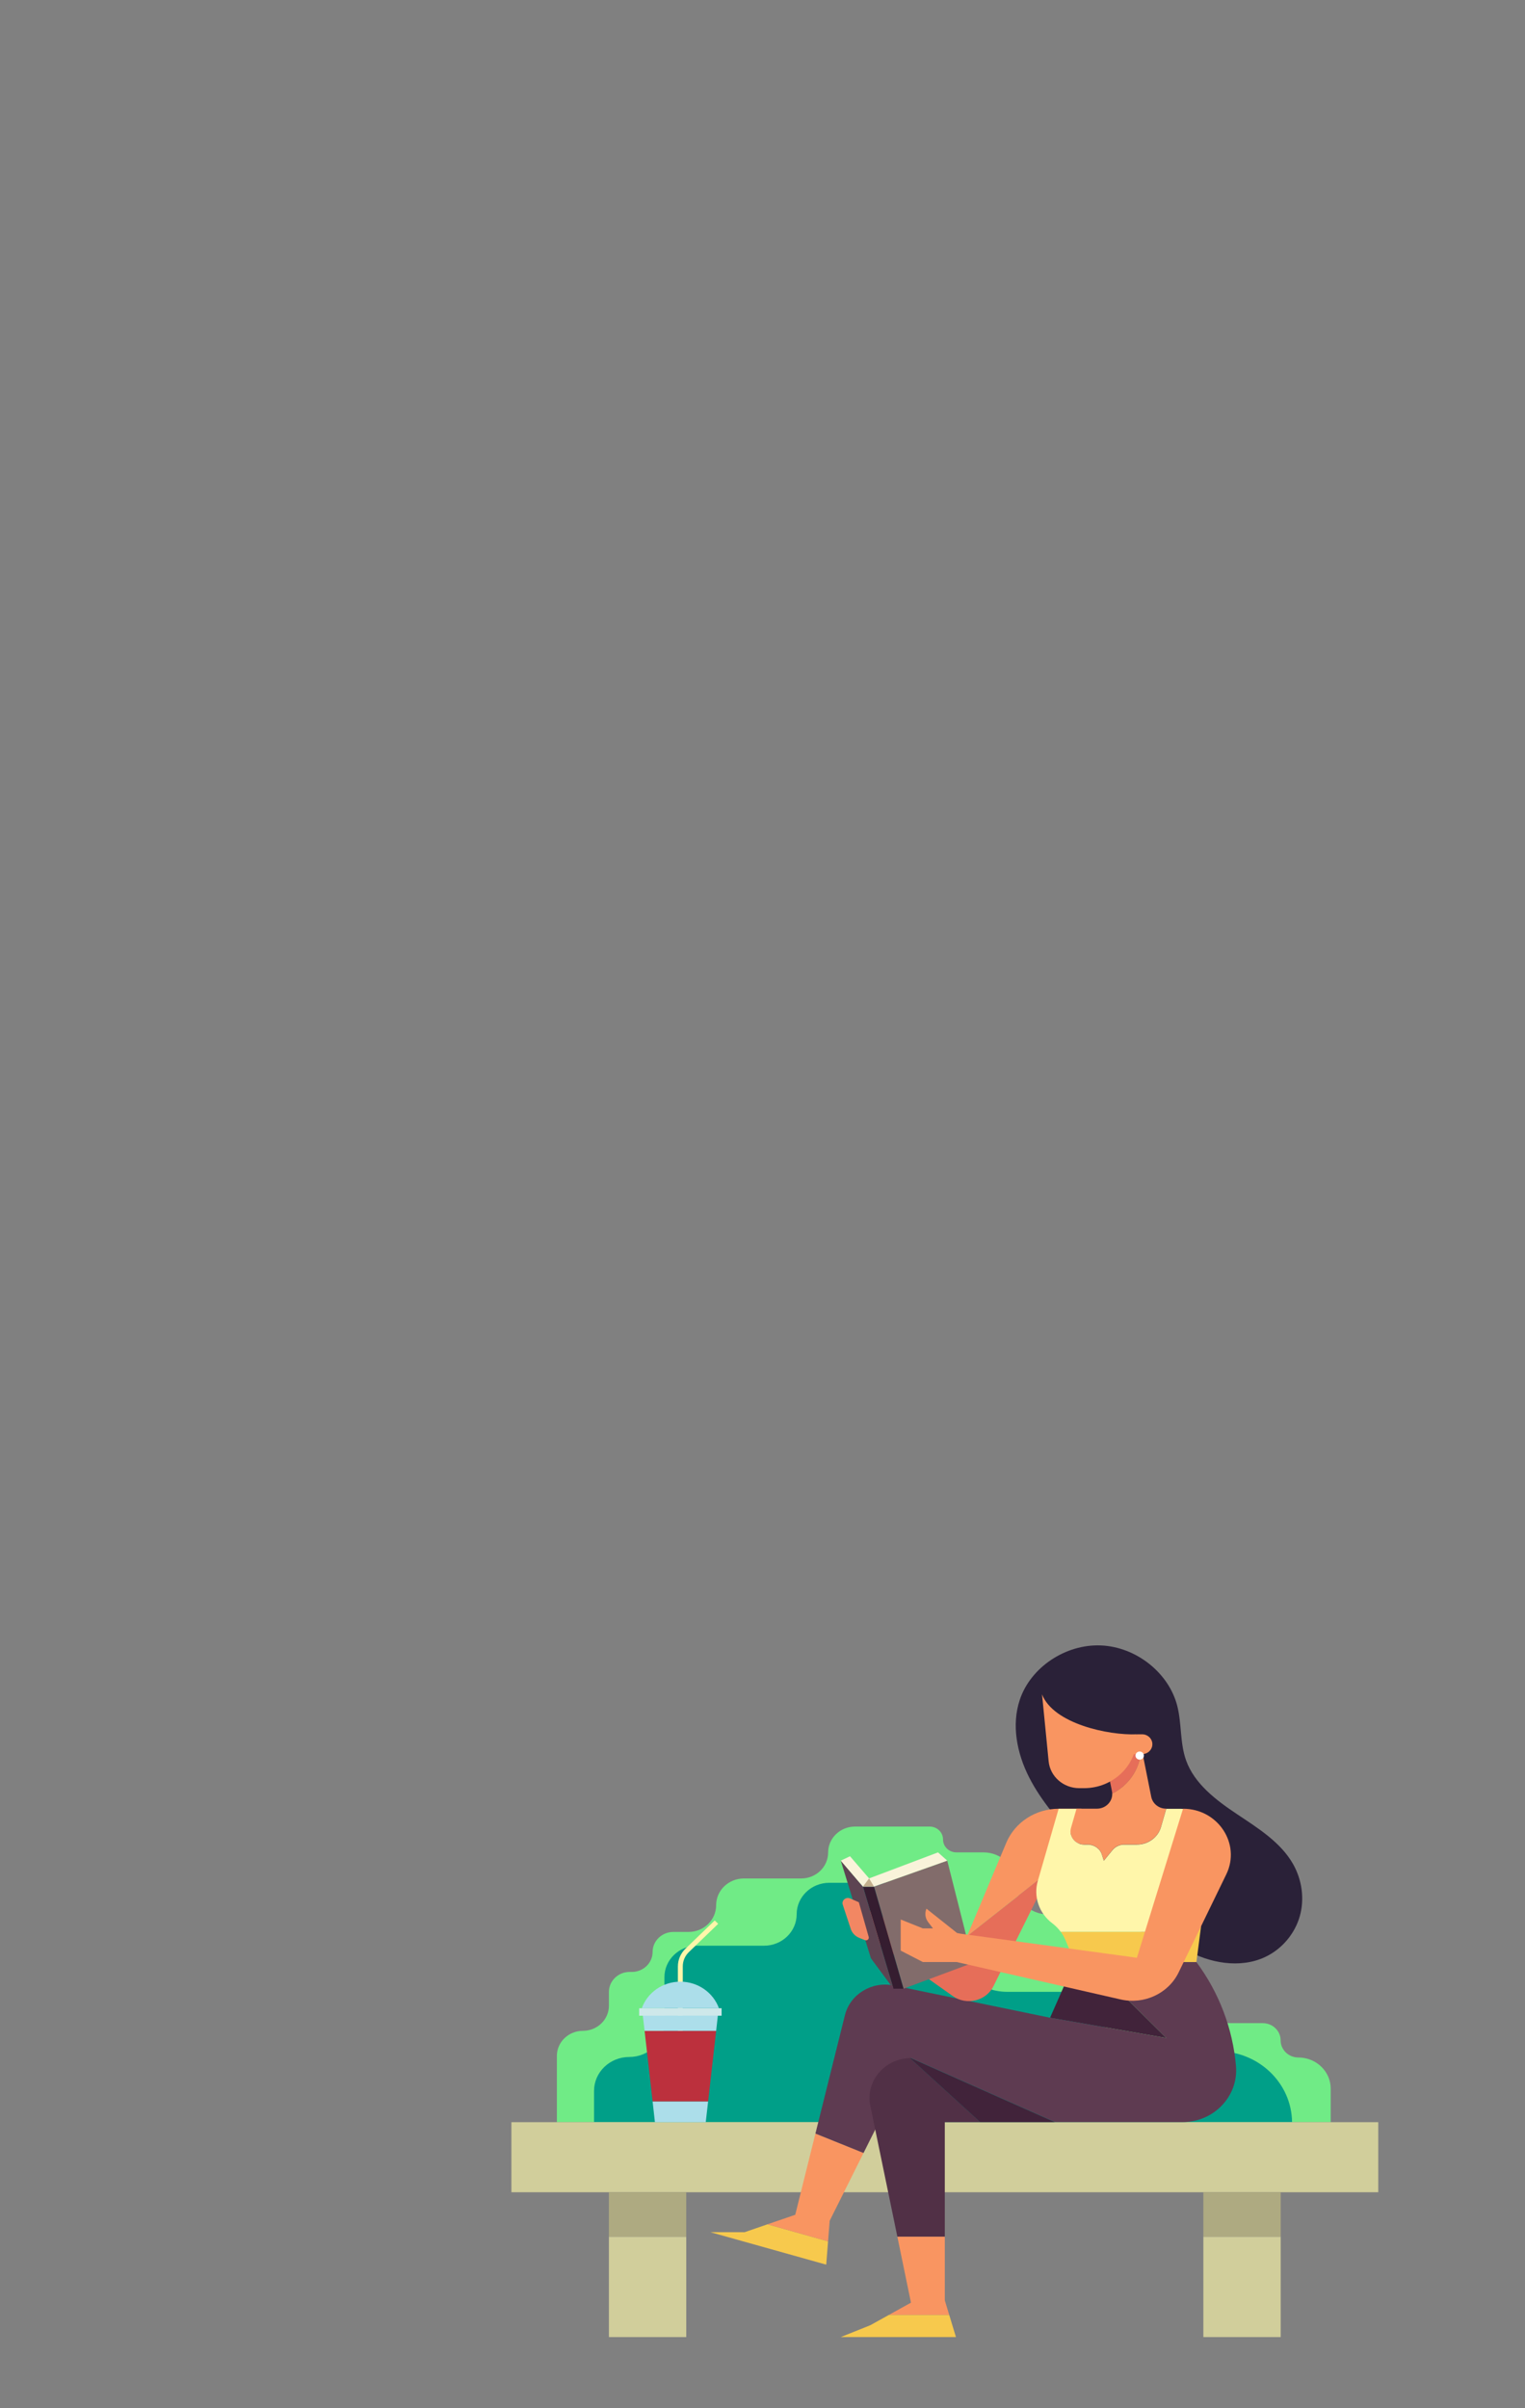 <?xml version="1.0" encoding="UTF-8" standalone="no"?>
<!-- Created with Inkscape (http://www.inkscape.org/) -->

<svg
   xmlns:dc="http://purl.org/dc/elements/1.1/"
   xmlns:cc="http://creativecommons.org/ns#"
   xmlns:rdf="http://www.w3.org/1999/02/22-rdf-syntax-ns#"
   xmlns:svg="http://www.w3.org/2000/svg"
   xmlns="http://www.w3.org/2000/svg"
   xmlns:xlink="http://www.w3.org/1999/xlink"
   xmlns:sodipodi="http://sodipodi.sourceforge.net/DTD/sodipodi-0.dtd"
   xmlns:inkscape="http://www.inkscape.org/namespaces/inkscape"
   width="475"
   height="750"
   viewBox="0 0 125.677 198.438"
   version="1.1"
   id="svg8"
   inkscape:version="0.92.4 (5da689c313, 2019-01-14)"
   sodipodi:docname="small_wide_mobile_add_book.svg">
  <rect x="0" y="0" width="125.677" height="198.438" fill="#808080" stroke="none"/>
  <defs
     id="defs2">
    <inkscape:perspective
       sodipodi:type="inkscape:persp3d"
       inkscape:vp_x="0 : 99.218755 : 1"
       inkscape:vp_y="0 : 1000 : 0"
       inkscape:vp_z="125.67708 : 99.218755 : 1"
       inkscape:persp3d-origin="62.83854 : 66.145837 : 1"
       id="perspective2011" />
    <linearGradient
       id="a">
      <stop
         id="stop817"
         offset="0"
         stop-color="#e7b380" />
      <stop
         id="stop819"
         offset="1"
         stop-color="#eecaa6" />
    </linearGradient>
    <linearGradient
       gradientUnits="userSpaceOnUse"
       y2="661.83"
       y1="663.15"
       x2="267.96"
       x1="270.77"
       id="d">
      <stop
         id="stop822"
         offset="0"
         stop-color="#e5af79" />
      <stop
         id="stop824"
         offset="1"
         stop-opacity="0"
         stop-color="#e5af79" />
    </linearGradient>
    <linearGradient
       id="b">
      <stop
         id="stop827"
         offset="0"
         stop-color="#babdb6" />
      <stop
         id="stop829"
         offset="1"
         stop-color="#eeeeec" />
    </linearGradient>
    <linearGradient
       gradientUnits="userSpaceOnUse"
       y2="1096.9"
       y1="1030.9"
       x2="480"
       x1="427"
       id="e">
      <stop
         id="stop832"
         offset="0"
         stop-color="#729fcf" />
      <stop
         id="stop834"
         offset="1"
         stop-color="#3465a4" />
    </linearGradient>
    <linearGradient
       xlink:href="#a"
       gradientUnits="userSpaceOnUse"
       x2="447.57"
       x1="438.8"
       id="c" />
    <linearGradient
       xlink:href="#b"
       gradientUnits="userSpaceOnUse"
       y2="990.8"
       y1="1026.6"
       x2="469.2"
       x1="500.62"
       id="h" />
    <linearGradient
       xlink:href="#b"
       gradientUnits="userSpaceOnUse"
       y2="988.91"
       y1="1035.6"
       x2="453.84"
       x1="480.5"
       id="g" />
    <linearGradient
       xlink:href="#b"
       gradientUnits="userSpaceOnUse"
       y2="994.17"
       y1="1062.4"
       x2="432.16"
       x1="482.12"
       id="f" />
    <linearGradient
       xlink:href="#a"
       gradientUnits="userSpaceOnUse"
       y2="482.97"
       y1="492.2"
       x2="353.32"
       x1="319.24"
       id="i" />
    <linearGradient
       xlink:href="#a"
       gradientUnits="userSpaceOnUse"
       gradientTransform="matrix(-1,0,0,1,918.36,-396.19)"
       y2="876.67"
       y1="894.48"
       x2="627"
       x1="596.51"
       id="j" />
    <linearGradient
       xlink:href="#a"
       gradientUnits="userSpaceOnUse"
       y2="391.96"
       y1="350.95"
       x2="316.91"
       x1="318.68"
       id="k" />
    <filter
       inkscape:label="Light Eraser"
       style="color-interpolation-filters:sRGB;"
       id="filter1713">
      <feColorMatrix
         values="1 0 0 0 0 0 1 0 0 0 0 0 1 0 0 -26.754 -90.069 -9.077 125 0 "
         result="colormatrix"
         id="feColorMatrix1709" />
      <feComposite
         in2="colormatrix"
         operator="arithmetic"
         k2="1"
         result="fbSourceGraphic"
         id="feComposite1711" />
      <feColorMatrix
         result="fbSourceGraphicAlpha"
         in="fbSourceGraphic"
         values="0 0 0 -1 0 0 0 0 -1 0 0 0 0 -1 0 0 0 0 1 0"
         id="feColorMatrix1715" />
      <feColorMatrix
         id="feColorMatrix1717"
         values="1 0 0 0 0 0 1 0 0 0 0 0 1 0 0 -26.754 -90.069 -9.077 125 0 "
         result="colormatrix"
         in="fbSourceGraphic" />
      <feComposite
         in2="colormatrix"
         id="feComposite1719"
         operator="arithmetic"
         k2="1"
         result="composite" />
    </filter>
    <linearGradient
       x1="0"
       y1="0"
       x2="1"
       y2="0"
       gradientUnits="userSpaceOnUse"
       gradientTransform="matrix(31.745,-909.064,-909.064,-31.745,4534.86,946.73)"
       spreadMethod="pad"
       id="linearGradient20">
      <stop
         style="stop-opacity:1;stop-color:#d3d4d6"
         offset="0"
         id="stop16" />
      <stop
         style="stop-opacity:1;stop-color:#ffffff"
         offset="1"
         id="stop18" />
    </linearGradient>
    <linearGradient
       x1="0"
       y1="0"
       x2="1"
       y2="0"
       gradientUnits="userSpaceOnUse"
       gradientTransform="matrix(27.366,-522.178,-522.178,-27.366,4421.27,3277.68)"
       spreadMethod="pad"
       id="linearGradient28">
      <stop
         style="stop-opacity:1;stop-color:#d3d4d6"
         offset="0"
         id="stop24" />
      <stop
         style="stop-opacity:1;stop-color:#ffffff"
         offset="1"
         id="stop26" />
    </linearGradient>
    <linearGradient
       x1="0"
       y1="0"
       x2="1"
       y2="0"
       gradientUnits="userSpaceOnUse"
       gradientTransform="matrix(-185.909,-745.639,-745.639,185.909,4713.82,4490.01)"
       spreadMethod="pad"
       id="linearGradient36">
      <stop
         style="stop-opacity:1;stop-color:#d0d6d7"
         offset="0"
         id="stop32" />
      <stop
         style="stop-opacity:1;stop-color:#ffffff"
         offset="1"
         id="stop34" />
    </linearGradient>
    <linearGradient
       x1="0"
       y1="0"
       x2="1"
       y2="0"
       gradientUnits="userSpaceOnUse"
       gradientTransform="matrix(144.985,-915.396,-915.396,-144.985,5033.85,4716.13)"
       spreadMethod="pad"
       id="linearGradient46">
      <stop
         style="stop-opacity:1;stop-color:#c2c9cb"
         offset="0"
         id="stop42" />
      <stop
         style="stop-opacity:1;stop-color:#ffffff"
         offset="1"
         id="stop44" />
    </linearGradient>
    <linearGradient
       x1="0"
       y1="0"
       x2="1"
       y2="0"
       gradientUnits="userSpaceOnUse"
       gradientTransform="matrix(59.298,-1131.48,-1131.48,-59.298,367.237,5477.63)"
       spreadMethod="pad"
       id="linearGradient54">
      <stop
         style="stop-opacity:1;stop-color:#d0d6d7"
         offset="0"
         id="stop50" />
      <stop
         style="stop-opacity:1;stop-color:#788389"
         offset="1"
         id="stop52" />
    </linearGradient>
    <linearGradient
       x1="0"
       y1="0"
       x2="1"
       y2="0"
       gradientUnits="userSpaceOnUse"
       gradientTransform="matrix(-1267.72,461.412,461.412,1267.72,1416.41,4918.07)"
       spreadMethod="pad"
       id="linearGradient68">
      <stop
         style="stop-opacity:1;stop-color:#c2c9cb"
         offset="0"
         id="stop64" />
      <stop
         style="stop-opacity:1;stop-color:#ffffff"
         offset="1"
         id="stop66" />
    </linearGradient>
    <linearGradient
       x1="0"
       y1="0"
       x2="1"
       y2="0"
       gradientUnits="userSpaceOnUse"
       gradientTransform="matrix(-80.717,-27.793,-27.793,80.717,503.048,5092.47)"
       spreadMethod="pad"
       id="linearGradient82">
      <stop
         style="stop-opacity:1;stop-color:#70797f"
         offset="0"
         id="stop72" />
      <stop
         style="stop-opacity:1;stop-color:#ffffff"
         offset="0.23"
         id="stop74" />
      <stop
         style="stop-opacity:1;stop-color:#9ba3a9"
         offset="0.56"
         id="stop76" />
      <stop
         style="stop-opacity:1;stop-color:#f7f7f7"
         offset="0.86"
         id="stop78" />
      <stop
         style="stop-opacity:1;stop-color:#ffffff"
         offset="1"
         id="stop80" />
    </linearGradient>
    <linearGradient
       x1="0"
       y1="0"
       x2="1"
       y2="0"
       gradientUnits="userSpaceOnUse"
       gradientTransform="matrix(-329.291,-1426.31,-1426.31,329.291,4679.12,5637.24)"
       spreadMethod="pad"
       id="linearGradient92">
      <stop
         style="stop-opacity:1;stop-color:#d0d6d7"
         offset="0"
         id="stop88" />
      <stop
         style="stop-opacity:1;stop-color:#788389"
         offset="1"
         id="stop90" />
    </linearGradient>
    <linearGradient
       x1="0"
       y1="0"
       x2="1"
       y2="0"
       gradientUnits="userSpaceOnUse"
       gradientTransform="matrix(644.568,1871.96,1871.96,-644.568,4848.35,4450.24)"
       spreadMethod="pad"
       id="linearGradient106">
      <stop
         style="stop-opacity:1;stop-color:#c2c9cb"
         offset="0"
         id="stop102" />
      <stop
         style="stop-opacity:1;stop-color:#ffffff"
         offset="1"
         id="stop104" />
    </linearGradient>
    <linearGradient
       x1="0"
       y1="0"
       x2="1"
       y2="0"
       gradientUnits="userSpaceOnUse"
       gradientTransform="matrix(-73.666,-7.743,-7.743,73.666,4649.31,4929.5)"
       spreadMethod="pad"
       id="linearGradient120">
      <stop
         style="stop-opacity:1;stop-color:#70797f"
         offset="0"
         id="stop110" />
      <stop
         style="stop-opacity:1;stop-color:#ffffff"
         offset="0.23"
         id="stop112" />
      <stop
         style="stop-opacity:1;stop-color:#9ba3a9"
         offset="0.56"
         id="stop114" />
      <stop
         style="stop-opacity:1;stop-color:#f7f7f7"
         offset="0.86"
         id="stop116" />
      <stop
         style="stop-opacity:1;stop-color:#ffffff"
         offset="1"
         id="stop118" />
    </linearGradient>
    <linearGradient
       x1="0"
       y1="0"
       x2="1"
       y2="0"
       gradientUnits="userSpaceOnUse"
       gradientTransform="matrix(665.522,620.609,620.609,-665.522,1592.89,469.64)"
       spreadMethod="pad"
       id="linearGradient130">
      <stop
         style="stop-opacity:1;stop-color:#d3d4d6"
         offset="0"
         id="stop126" />
      <stop
         style="stop-opacity:1;stop-color:#ffffff"
         offset="1"
         id="stop128" />
    </linearGradient>
    <linearGradient
       x1="0"
       y1="0"
       x2="1"
       y2="0"
       gradientUnits="userSpaceOnUse"
       gradientTransform="matrix(-404.644,-623.097,-623.097,404.644,1969.57,1002.84)"
       spreadMethod="pad"
       id="linearGradient138">
      <stop
         style="stop-opacity:1;stop-color:#d3d4d6"
         offset="0"
         id="stop134" />
      <stop
         style="stop-opacity:1;stop-color:#767e83"
         offset="1"
         id="stop136" />
    </linearGradient>
    <linearGradient
       x1="0"
       y1="0"
       x2="1"
       y2="0"
       gradientUnits="userSpaceOnUse"
       gradientTransform="matrix(1541.21,1293.23,1293.23,-1541.21,586.243,-530.33)"
       spreadMethod="pad"
       id="linearGradient146">
      <stop
         style="stop-opacity:1;stop-color:#d3d4d6"
         offset="0"
         id="stop142" />
      <stop
         style="stop-opacity:1;stop-color:#ffffff"
         offset="1"
         id="stop144" />
    </linearGradient>
    <linearGradient
       x1="0"
       y1="0"
       x2="1"
       y2="0"
       gradientUnits="userSpaceOnUse"
       gradientTransform="matrix(1050.83,-631.402,-631.402,-1050.83,423.913,931.99)"
       spreadMethod="pad"
       id="linearGradient156">
      <stop
         style="stop-opacity:1;stop-color:#d0d6d7"
         offset="0"
         id="stop152" />
      <stop
         style="stop-opacity:1;stop-color:#788389"
         offset="1"
         id="stop154" />
    </linearGradient>
    <linearGradient
       x1="0"
       y1="0"
       x2="1"
       y2="0"
       gradientUnits="userSpaceOnUse"
       gradientTransform="matrix(-655.727,2018.12,2018.12,655.727,1448.02,208.95)"
       spreadMethod="pad"
       id="linearGradient168">
      <stop
         style="stop-opacity:1;stop-color:#c2c9cb"
         offset="0"
         id="stop164" />
      <stop
         style="stop-opacity:1;stop-color:#ffffff"
         offset="1"
         id="stop166" />
    </linearGradient>
    <linearGradient
       x1="0"
       y1="0"
       x2="1"
       y2="0"
       gradientUnits="userSpaceOnUse"
       gradientTransform="matrix(-22.867,-79.747,-79.747,22.867,861.752,811.76)"
       spreadMethod="pad"
       id="linearGradient182">
      <stop
         style="stop-opacity:1;stop-color:#70797f"
         offset="0"
         id="stop172" />
      <stop
         style="stop-opacity:1;stop-color:#ffffff"
         offset="0.23"
         id="stop174" />
      <stop
         style="stop-opacity:1;stop-color:#9ba3a9"
         offset="0.56"
         id="stop176" />
      <stop
         style="stop-opacity:1;stop-color:#f7f7f7"
         offset="0.86"
         id="stop178" />
      <stop
         style="stop-opacity:1;stop-color:#ffffff"
         offset="1"
         id="stop180" />
    </linearGradient>
    <linearGradient
       x1="0"
       y1="0"
       x2="1"
       y2="0"
       gradientUnits="userSpaceOnUse"
       gradientTransform="matrix(1430.56,1200.38,1200.38,-1430.56,2432.76,3426.4)"
       spreadMethod="pad"
       id="linearGradient190">
      <stop
         style="stop-opacity:1;stop-color:#d3d4d6"
         offset="0"
         id="stop186" />
      <stop
         style="stop-opacity:1;stop-color:#ffffff"
         offset="1"
         id="stop188" />
    </linearGradient>
    <linearGradient
       x1="0"
       y1="0"
       x2="1"
       y2="0"
       gradientUnits="userSpaceOnUse"
       gradientTransform="matrix(975.407,-586.084,-586.084,-975.407,2256.8,4766.11)"
       spreadMethod="pad"
       id="linearGradient200">
      <stop
         style="stop-opacity:1;stop-color:#d0d6d7"
         offset="0"
         id="stop196" />
      <stop
         style="stop-opacity:1;stop-color:#788389"
         offset="1"
         id="stop198" />
    </linearGradient>
    <linearGradient
       x1="0"
       y1="0"
       x2="1"
       y2="0"
       gradientUnits="userSpaceOnUse"
       gradientTransform="matrix(-433.505,1877.71,1877.71,433.505,3357.8,3392.4)"
       spreadMethod="pad"
       id="linearGradient210">
      <stop
         style="stop-opacity:1;stop-color:#59666d"
         offset="0"
         id="stop206" />
      <stop
         style="stop-opacity:1;stop-color:#ffffff"
         offset="1"
         id="stop208" />
    </linearGradient>
    <linearGradient
       x1="0"
       y1="0"
       x2="1"
       y2="0"
       gradientUnits="userSpaceOnUse"
       gradientTransform="matrix(8.78,28.719,28.719,-8.78,2674.71,4612.82)"
       spreadMethod="pad"
       id="linearGradient218">
      <stop
         style="stop-opacity:1;stop-color:#4d585d"
         offset="0"
         id="stop214" />
      <stop
         style="stop-opacity:1;stop-color:#ffffff"
         offset="1"
         id="stop216" />
    </linearGradient>
    <linearGradient
       x1="0"
       y1="0"
       x2="1"
       y2="0"
       gradientUnits="userSpaceOnUse"
       gradientTransform="matrix(-1270.54,1104.46,1104.46,1270.54,3533.03,1028)"
       spreadMethod="pad"
       id="linearGradient228">
      <stop
         style="stop-opacity:1;stop-color:#d3d4d6"
         offset="0"
         id="stop224" />
      <stop
         style="stop-opacity:1;stop-color:#ffffff"
         offset="1"
         id="stop226" />
    </linearGradient>
    <linearGradient
       x1="0"
       y1="0"
       x2="1"
       y2="0"
       gradientUnits="userSpaceOnUse"
       gradientTransform="matrix(-869.948,-543.604,-543.604,869.948,3704.48,2261)"
       spreadMethod="pad"
       id="linearGradient238">
      <stop
         style="stop-opacity:1;stop-color:#d0d6d7"
         offset="0"
         id="stop234" />
      <stop
         style="stop-opacity:1;stop-color:#788389"
         offset="1"
         id="stop236" />
    </linearGradient>
    <linearGradient
       x1="0"
       y1="0"
       x2="1"
       y2="0"
       gradientUnits="userSpaceOnUse"
       gradientTransform="matrix(420.281,1685.65,1685.65,-420.281,2693.63,1017.6)"
       spreadMethod="pad"
       id="linearGradient248">
      <stop
         style="stop-opacity:1;stop-color:#59666d"
         offset="0"
         id="stop244" />
      <stop
         style="stop-opacity:1;stop-color:#ffffff"
         offset="1"
         id="stop246" />
    </linearGradient>
    <linearGradient
       x1="0"
       y1="0"
       x2="1"
       y2="0"
       gradientUnits="userSpaceOnUse"
       gradientTransform="matrix(-7.465,26.033,26.033,7.465,3335.14,2107.3)"
       spreadMethod="pad"
       id="linearGradient256">
      <stop
         style="stop-opacity:1;stop-color:#4d585d"
         offset="0"
         id="stop252" />
      <stop
         style="stop-opacity:1;stop-color:#ffffff"
         offset="1"
         id="stop254" />
    </linearGradient>
    <linearGradient
       x1="0"
       y1="0"
       x2="1"
       y2="0"
       gradientUnits="userSpaceOnUse"
       gradientTransform="matrix(-1270.54,1104.47,1104.47,1270.54,3245.08,1169.36)"
       spreadMethod="pad"
       id="linearGradient266">
      <stop
         style="stop-opacity:1;stop-color:#d3d4d6"
         offset="0"
         id="stop262" />
      <stop
         style="stop-opacity:1;stop-color:#ffffff"
         offset="1"
         id="stop264" />
    </linearGradient>
    <linearGradient
       x1="0"
       y1="0"
       x2="1"
       y2="0"
       gradientUnits="userSpaceOnUse"
       gradientTransform="matrix(-869.953,-543.607,-543.607,869.953,3416.53,2402.37)"
       spreadMethod="pad"
       id="linearGradient276">
      <stop
         style="stop-opacity:1;stop-color:#d0d6d7"
         offset="0"
         id="stop272" />
      <stop
         style="stop-opacity:1;stop-color:#788389"
         offset="1"
         id="stop274" />
    </linearGradient>
    <linearGradient
       x1="0"
       y1="0"
       x2="1"
       y2="0"
       gradientUnits="userSpaceOnUse"
       gradientTransform="matrix(420.278,1685.64,1685.64,-420.278,2405.69,1158.97)"
       spreadMethod="pad"
       id="linearGradient286">
      <stop
         style="stop-opacity:1;stop-color:#59666d"
         offset="0"
         id="stop282" />
      <stop
         style="stop-opacity:1;stop-color:#ffffff"
         offset="1"
         id="stop284" />
    </linearGradient>
    <linearGradient
       x1="0"
       y1="0"
       x2="1"
       y2="0"
       gradientUnits="userSpaceOnUse"
       gradientTransform="matrix(-7.463,26.026,26.026,7.463,3047.19,2248.66)"
       spreadMethod="pad"
       id="linearGradient294">
      <stop
         style="stop-opacity:1;stop-color:#4d585d"
         offset="0"
         id="stop290" />
      <stop
         style="stop-opacity:1;stop-color:#ffffff"
         offset="1"
         id="stop292" />
    </linearGradient>
    <linearGradient
       x1="0"
       y1="0"
       x2="1"
       y2="0"
       gradientUnits="userSpaceOnUse"
       gradientTransform="matrix(-1270.54,1104.46,1104.46,1270.54,3501.62,1389.25)"
       spreadMethod="pad"
       id="linearGradient304">
      <stop
         style="stop-opacity:1;stop-color:#d3d4d6"
         offset="0"
         id="stop300" />
      <stop
         style="stop-opacity:1;stop-color:#ffffff"
         offset="1"
         id="stop302" />
    </linearGradient>
    <linearGradient
       x1="0"
       y1="0"
       x2="1"
       y2="0"
       gradientUnits="userSpaceOnUse"
       gradientTransform="matrix(-869.948,-543.604,-543.604,869.948,3673.08,2622.26)"
       spreadMethod="pad"
       id="linearGradient314">
      <stop
         style="stop-opacity:1;stop-color:#d0d6d7"
         offset="0"
         id="stop310" />
      <stop
         style="stop-opacity:1;stop-color:#788389"
         offset="1"
         id="stop312" />
    </linearGradient>
    <linearGradient
       x1="0"
       y1="0"
       x2="1"
       y2="0"
       gradientUnits="userSpaceOnUse"
       gradientTransform="matrix(420.281,1685.65,1685.65,-420.281,2662.22,1378.85)"
       spreadMethod="pad"
       id="linearGradient324">
      <stop
         style="stop-opacity:1;stop-color:#59666d"
         offset="0"
         id="stop320" />
      <stop
         style="stop-opacity:1;stop-color:#ffffff"
         offset="1"
         id="stop322" />
    </linearGradient>
    <linearGradient
       x1="0"
       y1="0"
       x2="1"
       y2="0"
       gradientUnits="userSpaceOnUse"
       gradientTransform="matrix(-7.463,26.026,26.026,7.463,3303.73,2468.55)"
       spreadMethod="pad"
       id="linearGradient332">
      <stop
         style="stop-opacity:1;stop-color:#4d585d"
         offset="0"
         id="stop328" />
      <stop
         style="stop-opacity:1;stop-color:#ffffff"
         offset="1"
         id="stop330" />
    </linearGradient>
    <linearGradient
       x1="0"
       y1="0"
       x2="1"
       y2="0"
       gradientUnits="userSpaceOnUse"
       gradientTransform="matrix(-2101.57,563.114,563.114,2101.57,4894.82,3035.37)"
       spreadMethod="pad"
       id="linearGradient344">
      <stop
         style="stop-opacity:1;stop-color:#6f7a7f"
         offset="0"
         id="stop340" />
      <stop
         style="stop-opacity:1;stop-color:#ffffff"
         offset="1"
         id="stop342" />
    </linearGradient>
    <linearGradient
       x1="0"
       y1="0"
       x2="1"
       y2="0"
       gradientUnits="userSpaceOnUse"
       gradientTransform="matrix(1440.88,413.165,413.165,-1440.88,4524.66,3159.74)"
       spreadMethod="pad"
       id="linearGradient352">
      <stop
         style="stop-opacity:1;stop-color:#6f7a7f"
         offset="0"
         id="stop348" />
      <stop
         style="stop-opacity:1;stop-color:#ffffff"
         offset="1"
         id="stop350" />
    </linearGradient>
    <linearGradient
       x1="0"
       y1="0"
       x2="1"
       y2="0"
       gradientUnits="userSpaceOnUse"
       gradientTransform="matrix(273.349,-9.546,-9.546,-273.349,4300.63,3078.3)"
       spreadMethod="pad"
       id="linearGradient360">
      <stop
         style="stop-opacity:1;stop-color:#6f7a7f"
         offset="0"
         id="stop356" />
      <stop
         style="stop-opacity:1;stop-color:#ffffff"
         offset="1"
         id="stop358" />
    </linearGradient>
    <linearGradient
       x1="0"
       y1="0"
       x2="1"
       y2="0"
       gradientUnits="userSpaceOnUse"
       gradientTransform="matrix(-1171.72,249.058,249.058,1171.72,4463.37,3431.91)"
       spreadMethod="pad"
       id="linearGradient370">
      <stop
         style="stop-opacity:1;stop-color:#c1c5c7"
         offset="0"
         id="stop366" />
      <stop
         style="stop-opacity:1;stop-color:#ffffff"
         offset="1"
         id="stop368" />
    </linearGradient>
    <linearGradient
       x1="0"
       y1="0"
       x2="1"
       y2="0"
       gradientUnits="userSpaceOnUse"
       gradientTransform="matrix(1599.13,55.843,55.843,-1599.13,2926.46,3178.56)"
       spreadMethod="pad"
       id="linearGradient378">
      <stop
         style="stop-opacity:1;stop-color:#c6c8c8"
         offset="0"
         id="stop374" />
      <stop
         style="stop-opacity:1;stop-color:#ffffff"
         offset="1"
         id="stop376" />
    </linearGradient>
    <linearGradient
       x1="0"
       y1="0"
       x2="1"
       y2="0"
       gradientUnits="userSpaceOnUse"
       gradientTransform="matrix(-1264.29,485.315,485.315,1264.29,4415.64,3356.35)"
       spreadMethod="pad"
       id="linearGradient386">
      <stop
         style="stop-opacity:1;stop-color:#8b9199"
         offset="0"
         id="stop382" />
      <stop
         style="stop-opacity:1;stop-color:#ffffff"
         offset="1"
         id="stop384" />
    </linearGradient>
    <linearGradient
       x1="0"
       y1="0"
       x2="1"
       y2="0"
       gradientUnits="userSpaceOnUse"
       gradientTransform="matrix(1142.99,160.637,160.637,-1142.99,4356.48,3477.28)"
       spreadMethod="pad"
       id="linearGradient394">
      <stop
         style="stop-opacity:1;stop-color:#d0d6d7"
         offset="0"
         id="stop390" />
      <stop
         style="stop-opacity:1;stop-color:#ffffff"
         offset="1"
         id="stop392" />
    </linearGradient>
    <linearGradient
       x1="0"
       y1="0"
       x2="1"
       y2="0"
       gradientUnits="userSpaceOnUse"
       gradientTransform="matrix(1084.69,270.443,270.443,-1084.69,4468.89,3439.6)"
       spreadMethod="pad"
       id="linearGradient402">
      <stop
         style="stop-opacity:1;stop-color:#8b9199"
         offset="0"
         id="stop398" />
      <stop
         style="stop-opacity:1;stop-color:#ffffff"
         offset="1"
         id="stop400" />
    </linearGradient>
    <linearGradient
       x1="0"
       y1="0"
       x2="1"
       y2="0"
       gradientUnits="userSpaceOnUse"
       gradientTransform="matrix(981.178,173.008,173.008,-981.178,4355.27,3513.24)"
       spreadMethod="pad"
       id="linearGradient410">
      <stop
         style="stop-opacity:1;stop-color:#d0d6d7"
         offset="0"
         id="stop406" />
      <stop
         style="stop-opacity:1;stop-color:#ffffff"
         offset="1"
         id="stop408" />
    </linearGradient>
    <linearGradient
       x1="0"
       y1="0"
       x2="1"
       y2="0"
       gradientUnits="userSpaceOnUse"
       gradientTransform="matrix(-1596.53,-368.587,-368.587,1596.53,6151.31,3401.58)"
       spreadMethod="pad"
       id="linearGradient418">
      <stop
         style="stop-opacity:1;stop-color:#c6c8c8"
         offset="0"
         id="stop414" />
      <stop
         style="stop-opacity:1;stop-color:#ffffff"
         offset="1"
         id="stop416" />
    </linearGradient>
    <linearGradient
       x1="0"
       y1="0"
       x2="1"
       y2="0"
       gradientUnits="userSpaceOnUse"
       gradientTransform="matrix(1009.05,270.375,270.375,-1009.05,4685.82,3540.23)"
       spreadMethod="pad"
       id="linearGradient426">
      <stop
         style="stop-opacity:1;stop-color:#8b9199"
         offset="0"
         id="stop422" />
      <stop
         style="stop-opacity:1;stop-color:#ffffff"
         offset="1"
         id="stop424" />
    </linearGradient>
    <linearGradient
       x1="0"
       y1="0"
       x2="1"
       y2="0"
       gradientUnits="userSpaceOnUse"
       gradientTransform="matrix(1091.75,57.216,57.216,-1091.75,3258.51,3182.78)"
       spreadMethod="pad"
       id="linearGradient434">
      <stop
         style="stop-opacity:1;stop-color:#b5bbbc"
         offset="0"
         id="stop430" />
      <stop
         style="stop-opacity:1;stop-color:#ffffff"
         offset="1"
         id="stop432" />
    </linearGradient>
    <linearGradient
       x1="0"
       y1="0"
       x2="1"
       y2="0"
       gradientUnits="userSpaceOnUse"
       gradientTransform="matrix(1095.99,57.438,57.438,-1095.99,3258.8,3136.84)"
       spreadMethod="pad"
       id="linearGradient442">
      <stop
         style="stop-opacity:1;stop-color:#b5bbbc"
         offset="0"
         id="stop438" />
      <stop
         style="stop-opacity:1;stop-color:#ffffff"
         offset="1"
         id="stop440" />
    </linearGradient>
    <linearGradient
       x1="0"
       y1="0"
       x2="1"
       y2="0"
       gradientUnits="userSpaceOnUse"
       gradientTransform="matrix(1073.36,56.252,56.252,-1073.36,3272.08,3099.89)"
       spreadMethod="pad"
       id="linearGradient450">
      <stop
         style="stop-opacity:1;stop-color:#b5bbbc"
         offset="0"
         id="stop446" />
      <stop
         style="stop-opacity:1;stop-color:#ffffff"
         offset="1"
         id="stop448" />
    </linearGradient>
    <linearGradient
       x1="0"
       y1="0"
       x2="1"
       y2="0"
       gradientUnits="userSpaceOnUse"
       gradientTransform="matrix(-1471.73,-154.685,-154.685,1471.73,5837.93,3295.7)"
       spreadMethod="pad"
       id="linearGradient458">
      <stop
         style="stop-opacity:1;stop-color:#b5bbbc"
         offset="0"
         id="stop454" />
      <stop
         style="stop-opacity:1;stop-color:#ffffff"
         offset="1"
         id="stop456" />
    </linearGradient>
    <linearGradient
       x1="0"
       y1="0"
       x2="1"
       y2="0"
       gradientUnits="userSpaceOnUse"
       gradientTransform="matrix(-1461.18,-153.576,-153.576,1461.18,5837.96,3244.71)"
       spreadMethod="pad"
       id="linearGradient466">
      <stop
         style="stop-opacity:1;stop-color:#b5bbbc"
         offset="0"
         id="stop462" />
      <stop
         style="stop-opacity:1;stop-color:#ffffff"
         offset="1"
         id="stop464" />
    </linearGradient>
    <linearGradient
       x1="0"
       y1="0"
       x2="1"
       y2="0"
       gradientUnits="userSpaceOnUse"
       gradientTransform="matrix(-1452.43,-152.657,-152.657,1452.43,5838.31,3199.22)"
       spreadMethod="pad"
       id="linearGradient474">
      <stop
         style="stop-opacity:1;stop-color:#b5bbbc"
         offset="0"
         id="stop470" />
      <stop
         style="stop-opacity:1;stop-color:#ffffff"
         offset="1"
         id="stop472" />
    </linearGradient>
    <linearGradient
       x1="0"
       y1="0"
       x2="1"
       y2="0"
       gradientUnits="userSpaceOnUse"
       gradientTransform="matrix(-899.439,207.652,207.652,899.439,4397.14,3525.45)"
       spreadMethod="pad"
       id="linearGradient488">
      <stop
         style="stop-opacity:1;stop-color:#c8cfd1"
         offset="0"
         id="stop478" />
      <stop
         style="stop-opacity:1;stop-color:#eff0f0"
         offset="0.16"
         id="stop480" />
      <stop
         style="stop-opacity:1;stop-color:#ffffff"
         offset="0.4"
         id="stop482" />
      <stop
         style="stop-opacity:1;stop-color:#fcfeff"
         offset="0.67"
         id="stop484" />
      <stop
         style="stop-opacity:1;stop-color:#e2e4e5"
         offset="1"
         id="stop486" />
    </linearGradient>
    <linearGradient
       x1="0"
       y1="0"
       x2="1"
       y2="0"
       gradientUnits="userSpaceOnUse"
       gradientTransform="matrix(803.155,230.301,230.301,-803.155,4549.79,3565.5)"
       spreadMethod="pad"
       id="linearGradient502">
      <stop
         style="stop-opacity:1;stop-color:#c8cfd1"
         offset="0"
         id="stop492" />
      <stop
         style="stop-opacity:1;stop-color:#eff0f0"
         offset="0.16"
         id="stop494" />
      <stop
         style="stop-opacity:1;stop-color:#ffffff"
         offset="0.4"
         id="stop496" />
      <stop
         style="stop-opacity:1;stop-color:#fcfeff"
         offset="0.67"
         id="stop498" />
      <stop
         style="stop-opacity:1;stop-color:#e2e4e5"
         offset="1"
         id="stop500" />
    </linearGradient>
    <linearGradient
       x1="0"
       y1="0"
       x2="1"
       y2="0"
       gradientUnits="userSpaceOnUse"
       gradientTransform="matrix(-953.964,273.545,273.545,953.964,4879.29,897.22)"
       spreadMethod="pad"
       id="linearGradient516">
      <stop
         style="stop-opacity:1;stop-color:#bfc4c5"
         offset="0"
         id="stop512" />
      <stop
         style="stop-opacity:1;stop-color:#ffffff"
         offset="1"
         id="stop514" />
    </linearGradient>
    <linearGradient
       x1="0"
       y1="0"
       x2="1"
       y2="0"
       gradientUnits="userSpaceOnUse"
       gradientTransform="matrix(57.241,1092.23,1092.23,-57.241,3712.31,816.75)"
       spreadMethod="pad"
       id="linearGradient524">
      <stop
         style="stop-opacity:1;stop-color:#daddde"
         offset="0"
         id="stop520" />
      <stop
         style="stop-opacity:1;stop-color:#ffffff"
         offset="1"
         id="stop522" />
    </linearGradient>
    <linearGradient
       x1="0"
       y1="0"
       x2="1"
       y2="0"
       gradientUnits="userSpaceOnUse"
       gradientTransform="matrix(-1250.3,583.024,583.024,1250.3,4784.34,143.86)"
       spreadMethod="pad"
       id="linearGradient542">
      <stop
         style="stop-opacity:1;stop-color:#768186"
         offset="0"
         id="stop538" />
      <stop
         style="stop-opacity:1;stop-color:#ffffff"
         offset="1"
         id="stop540" />
    </linearGradient>
    <linearGradient
       x1="0"
       y1="0"
       x2="1"
       y2="0"
       gradientUnits="userSpaceOnUse"
       gradientTransform="matrix(942.891,149.339,149.339,-942.891,4395.98,1007.32)"
       spreadMethod="pad"
       id="linearGradient562">
      <stop
         style="stop-opacity:1;stop-color:#bfc4c5"
         offset="0"
         id="stop558" />
      <stop
         style="stop-opacity:1;stop-color:#ffffff"
         offset="1"
         id="stop560" />
    </linearGradient>
    <linearGradient
       x1="0"
       y1="0"
       x2="1"
       y2="0"
       gradientUnits="userSpaceOnUse"
       gradientTransform="matrix(57.241,1092.22,1092.22,-57.241,5353.74,816.75)"
       spreadMethod="pad"
       id="linearGradient570">
      <stop
         style="stop-opacity:1;stop-color:#daddde"
         offset="0"
         id="stop566" />
      <stop
         style="stop-opacity:1;stop-color:#ffffff"
         offset="1"
         id="stop568" />
    </linearGradient>
    <linearGradient
       x1="0"
       y1="0"
       x2="1"
       y2="0"
       gradientUnits="userSpaceOnUse"
       gradientTransform="matrix(1046.66,466.002,466.002,-1046.66,4325.59,168)"
       spreadMethod="pad"
       id="linearGradient590">
      <stop
         style="stop-opacity:1;stop-color:#768186"
         offset="0"
         id="stop584" />
      <stop
         style="stop-opacity:1;stop-color:#ffffff"
         offset="0.811"
         id="stop586" />
      <stop
         style="stop-opacity:1;stop-color:#ffffff"
         offset="1"
         id="stop588" />
    </linearGradient>
    <linearGradient
       x1="0"
       y1="0"
       x2="1"
       y2="0"
       gradientUnits="userSpaceOnUse"
       gradientTransform="matrix(35.248,-402.888,-402.888,-35.248,4628.43,1272.63)"
       spreadMethod="pad"
       id="linearGradient676">
      <stop
         style="stop-opacity:1;stop-color:#c9d8e0"
         offset="0"
         id="stop670" />
      <stop
         style="stop-opacity:1;stop-color:#ffffff"
         offset="0.39"
         id="stop672" />
      <stop
         style="stop-opacity:1;stop-color:#c9d8e0"
         offset="1"
         id="stop674" />
    </linearGradient>
    <linearGradient
       x1="0"
       y1="0"
       x2="1"
       y2="0"
       gradientUnits="userSpaceOnUse"
       gradientTransform="matrix(545.603,1026.13,1026.13,-545.603,429.911,3813.67)"
       spreadMethod="pad"
       id="linearGradient684">
      <stop
         style="stop-opacity:1;stop-color:#ffffff"
         offset="0"
         id="stop680" />
      <stop
         style="stop-opacity:1;stop-color:#788389"
         offset="1"
         id="stop682" />
    </linearGradient>
    <linearGradient
       x1="0"
       y1="0"
       x2="1"
       y2="0"
       gradientUnits="userSpaceOnUse"
       gradientTransform="matrix(40.145,-1149.6,-1149.6,-40.145,1064.02,4914.84)"
       spreadMethod="pad"
       id="linearGradient694">
      <stop
         style="stop-opacity:1;stop-color:#c2c9cb"
         offset="0"
         id="stop690" />
      <stop
         style="stop-opacity:1;stop-color:#ffffff"
         offset="1"
         id="stop692" />
    </linearGradient>
    <linearGradient
       x1="0"
       y1="0"
       x2="1"
       y2="0"
       gradientUnits="userSpaceOnUse"
       gradientTransform="matrix(3329.37,174.485,174.485,-3329.37,-377.188,3524.61)"
       spreadMethod="pad"
       id="linearGradient702">
      <stop
         style="stop-opacity:1;stop-color:#6f7a7f"
         offset="0"
         id="stop698" />
      <stop
         style="stop-opacity:1;stop-color:#ffffff"
         offset="1"
         id="stop700" />
    </linearGradient>
    <linearGradient
       x1="0"
       y1="0"
       x2="1"
       y2="0"
       gradientUnits="userSpaceOnUse"
       gradientTransform="matrix(2008.51,70.139,70.139,-2008.51,427.385,3241.2)"
       spreadMethod="pad"
       id="linearGradient712">
      <stop
         style="stop-opacity:1;stop-color:#d0d3d4"
         offset="0"
         id="stop708" />
      <stop
         style="stop-opacity:1;stop-color:#ffffff"
         offset="1"
         id="stop710" />
    </linearGradient>
    <linearGradient
       x1="0"
       y1="0"
       x2="1"
       y2="0"
       gradientUnits="userSpaceOnUse"
       gradientTransform="matrix(-2396.18,-251.848,-251.848,2396.18,2265.01,3381.51)"
       spreadMethod="pad"
       id="linearGradient720">
      <stop
         style="stop-opacity:1;stop-color:#dfe3e5"
         offset="0"
         id="stop716" />
      <stop
         style="stop-opacity:1;stop-color:#ffffff"
         offset="1"
         id="stop718" />
    </linearGradient>
    <linearGradient
       x1="0"
       y1="0"
       x2="1"
       y2="0"
       gradientUnits="userSpaceOnUse"
       gradientTransform="matrix(-2125.06,-223.353,-223.353,2125.06,2263.51,3307.77)"
       spreadMethod="pad"
       id="linearGradient728">
      <stop
         style="stop-opacity:1;stop-color:#bdc1c2"
         offset="0"
         id="stop724" />
      <stop
         style="stop-opacity:1;stop-color:#ffffff"
         offset="1"
         id="stop726" />
    </linearGradient>
    <linearGradient
       x1="0"
       y1="0"
       x2="1"
       y2="0"
       gradientUnits="userSpaceOnUse"
       gradientTransform="matrix(-2180.89,-229.221,-229.221,2180.89,2294.94,3527.7)"
       spreadMethod="pad"
       id="linearGradient736">
      <stop
         style="stop-opacity:1;stop-color:#bdc1c2"
         offset="0"
         id="stop732" />
      <stop
         style="stop-opacity:1;stop-color:#ffffff"
         offset="1"
         id="stop734" />
    </linearGradient>
    <linearGradient
       x1="0"
       y1="0"
       x2="1"
       y2="0"
       gradientUnits="userSpaceOnUse"
       gradientTransform="matrix(-2161.42,-227.174,-227.174,2161.42,2296.78,3598.23)"
       spreadMethod="pad"
       id="linearGradient744">
      <stop
         style="stop-opacity:1;stop-color:#bdc1c2"
         offset="0"
         id="stop740" />
      <stop
         style="stop-opacity:1;stop-color:#ffffff"
         offset="1"
         id="stop742" />
    </linearGradient>
    <linearGradient
       x1="0"
       y1="0"
       x2="1"
       y2="0"
       gradientUnits="userSpaceOnUse"
       gradientTransform="matrix(2064.28,72.086,72.086,-2064.28,-24.509,3243.52)"
       spreadMethod="pad"
       id="linearGradient754">
      <stop
         style="stop-opacity:1;stop-color:#e5e5e7"
         offset="0"
         id="stop750" />
      <stop
         style="stop-opacity:1;stop-color:#5d6a6f"
         offset="1"
         id="stop752" />
    </linearGradient>
    <linearGradient
       x1="0"
       y1="0"
       x2="1"
       y2="0"
       gradientUnits="userSpaceOnUse"
       gradientTransform="matrix(-82.894,-255.122,-255.122,82.894,2719.36,4451.35)"
       spreadMethod="pad"
       id="linearGradient762">
      <stop
         style="stop-opacity:1;stop-color:#d3d4d6"
         offset="0"
         id="stop758" />
      <stop
         style="stop-opacity:1;stop-color:#ffffff"
         offset="1"
         id="stop760" />
    </linearGradient>
    <linearGradient
       x1="0"
       y1="0"
       x2="1"
       y2="0"
       gradientUnits="userSpaceOnUse"
       gradientTransform="matrix(149.873,-321.403,-321.403,-149.873,3626.74,4486.28)"
       spreadMethod="pad"
       id="linearGradient770">
      <stop
         style="stop-opacity:1;stop-color:#d3d4d6"
         offset="0"
         id="stop766" />
      <stop
         style="stop-opacity:1;stop-color:#ffffff"
         offset="1"
         id="stop768" />
    </linearGradient>
    <linearGradient
       x1="0"
       y1="0"
       x2="1"
       y2="0"
       gradientUnits="userSpaceOnUse"
       gradientTransform="matrix(-115.81,-237.446,-237.446,115.81,779.17,3041.79)"
       spreadMethod="pad"
       id="linearGradient778">
      <stop
         style="stop-opacity:1;stop-color:#d3d4d6"
         offset="0"
         id="stop774" />
      <stop
         style="stop-opacity:1;stop-color:#ffffff"
         offset="1"
         id="stop776" />
    </linearGradient>
    <linearGradient
       x1="0"
       y1="0"
       x2="1"
       y2="0"
       gradientUnits="userSpaceOnUse"
       gradientTransform="matrix(72.265,-236.37,-236.37,-72.265,1880.45,3019.52)"
       spreadMethod="pad"
       id="linearGradient786">
      <stop
         style="stop-opacity:1;stop-color:#d3d4d6"
         offset="0"
         id="stop782" />
      <stop
         style="stop-opacity:1;stop-color:#ffffff"
         offset="1"
         id="stop784" />
    </linearGradient>
    <linearGradient
       x1="0"
       y1="0"
       x2="1"
       y2="0"
       gradientUnits="userSpaceOnUse"
       gradientTransform="matrix(74.658,-244.196,-244.196,-74.658,3310.57,1940.25)"
       spreadMethod="pad"
       id="linearGradient794">
      <stop
         style="stop-opacity:1;stop-color:#d3d4d6"
         offset="0"
         id="stop790" />
      <stop
         style="stop-opacity:1;stop-color:#ffffff"
         offset="1"
         id="stop792" />
    </linearGradient>
    <linearGradient
       x1="0"
       y1="0"
       x2="1"
       y2="0"
       gradientUnits="userSpaceOnUse"
       gradientTransform="matrix(-114.995,-235.774,-235.774,114.995,2299.37,1995.97)"
       spreadMethod="pad"
       id="linearGradient802">
      <stop
         style="stop-opacity:1;stop-color:#d3d4d6"
         offset="0"
         id="stop798" />
      <stop
         style="stop-opacity:1;stop-color:#ffffff"
         offset="1"
         id="stop800" />
    </linearGradient>
    <linearGradient
       x1="0"
       y1="0"
       x2="1"
       y2="0"
       gradientUnits="userSpaceOnUse"
       gradientTransform="matrix(-84.448,-245.254,-245.254,84.448,942.391,593.66)"
       spreadMethod="pad"
       id="linearGradient810">
      <stop
         style="stop-opacity:1;stop-color:#d3d4d6"
         offset="0"
         id="stop806" />
      <stop
         style="stop-opacity:1;stop-color:#ffffff"
         offset="1"
         id="stop808" />
    </linearGradient>
    <linearGradient
       x1="0"
       y1="0"
       x2="1"
       y2="0"
       gradientUnits="userSpaceOnUse"
       gradientTransform="matrix(74.437,-204.513,-204.513,-74.437,1986.65,498.41)"
       spreadMethod="pad"
       id="linearGradient818">
      <stop
         style="stop-opacity:1;stop-color:#d3d4d6"
         offset="0"
         id="stop814" />
      <stop
         style="stop-opacity:1;stop-color:#ffffff"
         offset="1"
         id="stop816" />
    </linearGradient>
    <rect
       height="1400"
       width="1700"
       id="SVGID_7_" />
    <rect
       height="1400"
       width="1700"
       id="rect1258"
       x="0"
       y="0" />
  </defs>
  <sodipodi:namedview
     id="base"
     pagecolor="#ffffff"
     bordercolor="#666666"
     borderopacity="1.0"
     inkscape:pageopacity="0.0"
     inkscape:pageshadow="2"
     inkscape:zoom="0.35"
     inkscape:cx="-1453.7032"
     inkscape:cy="67.971214"
     inkscape:document-units="mm"
     inkscape:current-layer="layer1"
     showgrid="false"
     units="px"
     inkscape:window-width="1920"
     inkscape:window-height="1017"
     inkscape:window-x="-8"
     inkscape:window-y="-8"
     inkscape:window-maximized="1" />
  <g
     inkscape:label="Layer 1"
     inkscape:groupmode="layer"
     id="layer1"
     transform="translate(0,-98.562)">
    <rect
       style="opacity:1;fill:none;fill-opacity:1;stroke:none;stroke-width:0.005;stroke-linecap:square;stroke-miterlimit:4;stroke-dasharray:0, 0.052;stroke-dashoffset:0.176;stroke-opacity:1"
       id="rect2027"
       width="40.294"
       height="52.513"
       x="161.224"
       y="163.394" />
    <g
       id="g1366"
       transform="matrix(0.056,0,0,0.054,157.623,211.561)">
      <defs
         id="defs1260">
        <rect
           height="1400"
           width="1700"
           id="rect1328"
           x="0"
           y="0" />
      </defs>
      <clipPath
         id="clipPath1264">
        <use
           id="use1262"
           overflow="visible"
           xlink:href="#SVGID_7_"
           style="overflow:visible"
           x="0"
           y="0"
           width="100%"
           height="100%" />
      </clipPath>
      <g
         id="g1364"
         transform="translate(-2274.298,245.835)">
        <path
           style="fill:#70eb86"
           inkscape:connector-curvature="0"
           d="M 279.1,899.9 V 798.8 c 0,-21.1 17.1,-38.3 38.3,-38.3 v 0 c 21.1,0 38.3,-17.1 38.3,-38.3 v -21.1 c 0,-16.8 13.7,-30.5 30.5,-30.5 h 3.3 c 16.8,0 30.5,-13.7 30.5,-30.5 v 0 c 0,-16.8 13.7,-30.5 30.5,-30.5 h 22.2 c 22.6,0 40.8,-18.3 40.8,-40.8 v 0 c 0,-22.6 18.3,-40.8 40.8,-40.8 h 84.4 c 21.8,0 39.6,-17.7 39.6,-39.6 v 0 c 0,-21.8 17.7,-39.6 39.6,-39.6 h 109.8 c 10.9,0 19.7,8.8 19.7,19.7 v 0 c 0,10.9 8.8,19.7 19.7,19.7 H 907 c 26.1,0 47.3,21.2 47.3,47.3 v 0 c 0,26.1 21.2,47.3 47.3,47.3 h 95.6 c 25.3,0 45.7,20.5 45.7,45.7 v 0 c 0,25.3 20.5,45.7 45.7,45.7 h 6.7 c 20.6,0 37.3,16.7 37.3,37.3 v 0 c 0,20.6 16.7,37.3 37.3,37.3 h 48.1 c 14.4,0 26.2,11.7 26.2,26.2 v 0 c 0,14.4 11.7,26.2 26.2,26.2 v 0 c 26.2,0 47.5,21.3 47.5,47.5 v 51.2 H 279.1 Z"
           id="path1266" />
        <g
           id="g1270">
          <path
             style="fill:#009f88"
             inkscape:connector-curvature="0"
             d="m 1251.7,791.6 h -122.8 c -25,0 -45.3,-20.3 -45.3,-45.3 v 0 c 0,-25 -20.3,-45.3 -45.3,-45.3 h -96.1 c -46,0 -83.2,-37.3 -83.2,-83.2 v 0 c 0,-46 -37.3,-83.2 -83.2,-83.2 H 680 c -26.5,0 -48,21.5 -48,48 v 0 c 0,26.5 -21.5,48 -48,48 h -98.6 c -26.5,0 -48,21.5 -48,48 v 70 c 0,28.6 -23.2,51.8 -51.8,51.8 v 0 c -28.6,0 -51.8,23.2 -51.8,51.8 v 47.6 H 1361 C 1360.4,840 1311.7,791.6 1251.7,791.6 Z"
             id="path1268" />
        </g>
        <rect
           style="fill:#d1ce9b"
           x="212.2"
           y="899.9"
           width="1275.7"
           height="106.9"
           id="rect1272" />
        <g
           id="g1282">
          <polygon
             style="fill:#f7c94d"
             points="504.9,1067.7 675.5,1117.3 678.2,1081.7 589.1,1055.7 555.6,1067.7 "
             id="polygon1274" />
          <polygon
             style="fill:#f99561"
             points="589.1,1055.7 678.2,1081.7 680.6,1050.3 730.4,946.9 659.6,917.3 629.9,1041.2 "
             id="polygon1276" />
          <polygon
             style="fill:#41233a"
             points="1041,655.6 1004.9,740.5 1175.9,771.4 1063.5,655.6 "
             id="polygon1278" />
          <path
             style="fill:#5e3b51"
             inkscape:connector-curvature="0"
             d="m 1278.5,814 v 0 c -4.8,-57.1 -24.9,-111.8 -58.2,-158.4 v 0 h -156.8 l 112.4,115.8 -171,-30.9 L 775,691.3 c -32.3,-6.9 -64.3,13.2 -72,45.4 l -43.4,180.6 70.8,29.6 69.8,-144.9 212,97.8 h 187.4 c 46.3,0.1 82.8,-39.6 78.9,-85.8 z"
             id="path1280" />
        </g>
        <path
           style="fill:#2a2138"
           inkscape:connector-curvature="0"
           d="m 1362.4,505.8 c 13.3,24.2 17.3,53.6 9.9,80.2 -7.4,26.6 -26.3,50 -51.2,62 -36.7,17.7 -81.7,9.3 -116.8,-11.4 -35.1,-20.7 -62.3,-52.2 -88.9,-83 -23.4,-27.1 -46.7,-54.3 -70.1,-81.4 -26.5,-30.8 -53.4,-62.1 -71.3,-98.7 -17.9,-36.6 -26.1,-79.6 -13.6,-118.3 16,-49.5 67.3,-85 119.3,-82.8 51.9,2.2 100,41.8 112.4,92.3 6.7,27.3 3.8,56.6 13,83.2 12.3,35.6 44,60.6 75,82 30.9,21.4 64.1,42.8 82.3,75.9 z"
           id="path1284" />
        <g
           id="g1290">
          <path
             style="fill:#e66e59"
             inkscape:connector-curvature="0"
             d="M 870.8,645.4 716,565 l 13.5,45.4 132.2,97 c 20.3,14.9 49.1,7.6 59.9,-15 l 84.8,-177.3 -123.6,100.8 z"
             id="path1286" />
          <path
             style="fill:#f99561"
             inkscape:connector-curvature="0"
             d="m 1017.6,421.6 v 0 c -33.9,0 -64.5,20.6 -77.2,52.1 l -57.6,142.2 123.6,-100.9 44.7,-93.4 z"
             id="path1288" />
        </g>
        <polygon
           style="fill:#826c6b"
           points="853.6,500.8 745.8,540.4 789.3,696.2 891.6,656.6 876.8,595.9 "
           id="polygon1292" />
        <polygon
           style="fill:#351d30"
           points="745.8,540.4 789.3,696.2 774.4,696.2 729.5,540.4 "
           id="polygon1294" />
        <polygon
           style="fill:#5d4452"
           points="696.9,500.8 741.3,649.9 774.4,696.2 729.5,540.4 "
           id="polygon1296" />
        <polygon
           style="fill:#f9f3da"
           points="853.6,500.8 840,488.2 738.6,527.9 710.5,494.1 696.9,500.8 729.5,540.4 745.8,540.4 "
           id="polygon1298" />
        <polygon
           style="fill:#c3af8d"
           points="738.6,527.9 745.8,540.4 729.5,540.4 "
           id="polygon1300" />
        <path
           style="fill:#f28763"
           inkscape:connector-curvature="0"
           d="m 710.8,558.5 12.7,5.8 14.5,52.9 c 0.9,3.3 -2.4,6.2 -5.5,4.9 l -8.3,-3.4 c -6,-2.5 -10.7,-7.5 -12.6,-13.7 l -11.7,-36.7 c -2.3,-6.7 4.5,-12.7 10.9,-9.8 z"
           id="path1302" />
        <g
           id="g1308">
          <path
             style="fill:#e66e59"
             inkscape:connector-curvature="0"
             d="m 1138.7,329.4 v -4.7 L 1137,316 h -56.2 l 15.2,78.9 c 0.2,1.2 0.4,2.4 0.4,3.6 25.1,-12.9 42.3,-39 42.3,-69.1 z"
             id="path1304" />
          <path
             style="fill:#f99561"
             inkscape:connector-curvature="0"
             d="m 1153.8,403.4 -15.2,-78.8 v 4.7 c 0,30.1 -17.2,56.2 -42.2,69.1 0.4,12.4 -9.6,23.1 -22.5,23.1 h -30.1 l -8.1,29.2 c -3.6,12.8 6,25.4 19.3,25.4 h 5.3 c 9.6,0 18.1,6.3 20.9,15.4 l 2.8,9.2 12.8,-16.2 c 4.1,-5.3 10.5,-8.4 17.2,-8.4 h 18.8 c 16.5,0 31,-11 35.4,-26.9 l 7.7,-27.7 c -10.8,0.1 -20,-7.5 -22.1,-18.1 z"
             id="path1306" />
        </g>
        <path
           style="fill:#f99561"
           inkscape:connector-curvature="0"
           d="m 1132.6,308 h 7.7 c 10,0 17.3,9.5 14.6,19.2 v 0 c -1.8,6.6 -7.8,11.1 -14.6,11.1 h -14.5 z"
           id="path1310" />
        <g
           id="g1314">
          <path
             style="fill:#f99561"
             inkscape:connector-curvature="0"
             d="m 993.1,247.1 9.7,102.1 c 2.2,23.3 21.8,41 45.1,41 h 7 c 42.9,0 77.7,-34.8 77.7,-77.7 V 308 c -41.6,1.9 -122.7,-16.1 -139.5,-60.9 z"
             id="path1312" />
        </g>
        <circle
           style="fill:#ffffff"
           cx="1136.8"
           cy="340.5"
           r="6.2"
           id="circle1316" />
        <g
           id="g1326">
          <path
             style="fill:#513046"
             inkscape:connector-curvature="0"
             d="m 850,899.9 h 52.3 L 798.8,802.1 c -37.7,0.8 -65.8,35.6 -58.4,72.8 l 39.8,199.8 H 850 Z"
             id="path1318" />
          <path
             style="fill:#41233a"
             inkscape:connector-curvature="0"
             d="m 1012.1,899.9 -212,-97.8 v 0 c -0.5,0 -0.9,0 -1.4,0 l 103.5,97.8 z"
             id="path1320" />
          <polygon
             style="fill:#f99561"
             points="800.2,1175.3 767.7,1194 856.5,1194 850,1171.7 850,1074.7 780.2,1074.7 "
             id="polygon1322" />
          <polygon
             style="fill:#f7c94d"
             points="696.9,1227.8 866.4,1227.8 856.5,1194 767.7,1194 740.4,1209.7 "
             id="polygon1324" />
        </g>
        <g
           id="g1332">
          <path
             style="fill:#fff6aa"
             inkscape:connector-curvature="0"
             d="m 1230.5,573.3 12.4,-99.2 c 3.5,-27.8 -18.2,-52.4 -46.3,-52.4 h -20.7 l -7.7,27.7 c -4.4,15.9 -18.9,26.9 -35.4,26.9 H 1114 c -6.7,0 -13,3.1 -17.2,8.4 l -12.8,16.2 -2.8,-9.2 c -2.8,-9.2 -11.3,-15.4 -20.9,-15.4 h -5.3 c -13.2,0 -22.8,-12.6 -19.3,-25.4 l 8.1,-29.2 h -26.3 l -30.6,109.9 c -6.7,23.9 1.7,49.5 21.3,64.8 v 0 c 4.8,3.8 9,8.2 12.5,13.2 h 173.4 z"
             id="path1328" />
          <path
             style="fill:#f7c94d"
             inkscape:connector-curvature="0"
             d="m 1194.2,609.6 h -173.4 c 2.6,3.8 4.9,7.8 6.6,12.1 l 13.7,33.8 h 179.2 l 10.3,-82.3 z"
             id="path1330" />
        </g>
        <path
           style="fill:#f99561"
           inkscape:connector-curvature="0"
           d="m 1200.6,421.6 v 0 L 1132.7,649 873.3,612.3 868,611.2 v 0 l -45,-37.1 v 0 c -2.8,6.8 -1.9,14.5 2.5,20.5 l 7.1,9.6 h -14.9 l -32.6,-13.6 v 47.5 l 32.6,17.4 h 49.7 l 241.3,57.1 c 34.6,8.2 70.3,-9 85.4,-41.2 l 70.2,-149.8 c 21.7,-46.5 -12.3,-100 -63.7,-100 z"
           id="path1334" />
        <g
           id="g1352">
          <g
             id="g1338">
            <path
               style="fill:#fff6aa"
               inkscape:connector-curvature="0"
               d="m 464.4,777.2 h -7.2 v -115 c 0,-10.2 4,-19.8 11.2,-27.1 l 43,-43 5.1,5.1 -43,43 c -5.9,5.9 -9.1,13.6 -9.1,21.9 z"
               id="path1336" />
          </g>
          <rect
             style="fill:#cee8ea"
             x="400.2"
             y="726"
             width="121.3"
             height="11.4"
             id="rect1340" />
          <path
             style="fill:#acdeea"
             inkscape:connector-curvature="0"
             d="m 460.8,685.5 c -26.3,0 -48.6,16.9 -56.7,40.5 h 113.5 c -8.2,-23.5 -30.5,-40.5 -56.8,-40.5 z"
             id="path1342" />
          <g
             id="g1350">
            <polygon
               style="fill:#acdeea"
               points="498.2,899.9 501.7,868.2 420,868.2 423.4,899.9 "
               id="polygon1344" />
            <polygon
               style="fill:#bc303d"
               points="420,868.2 501.7,868.2 513.5,760.5 408.2,760.5 "
               id="polygon1346" />
            <polygon
               style="fill:#acdeea"
               points="405.6,737.4 408.2,760.5 513.5,760.5 516,737.4 "
               id="polygon1348" />
          </g>
        </g>
        <g
           id="g1362">
          <rect
             style="fill:#d1ce9b"
             x="355.7"
             y="1074.7"
             width="113.8"
             height="153.1"
             id="rect1354" />
          <rect
             style="fill:#aeaa81"
             x="355.7"
             y="1006.8"
             width="113.8"
             height="67.9"
             id="rect1356" />
          <rect
             style="fill:#d1ce9b"
             x="1230.5"
             y="1074.7"
             width="113.8"
             height="153.1"
             id="rect1358" />
          <rect
             style="fill:#aeaa81"
             x="1230.5"
             y="1006.8"
             width="113.8"
             height="67.9"
             id="rect1360" />
        </g>
      </g>
    </g>
  </g>
</svg>
